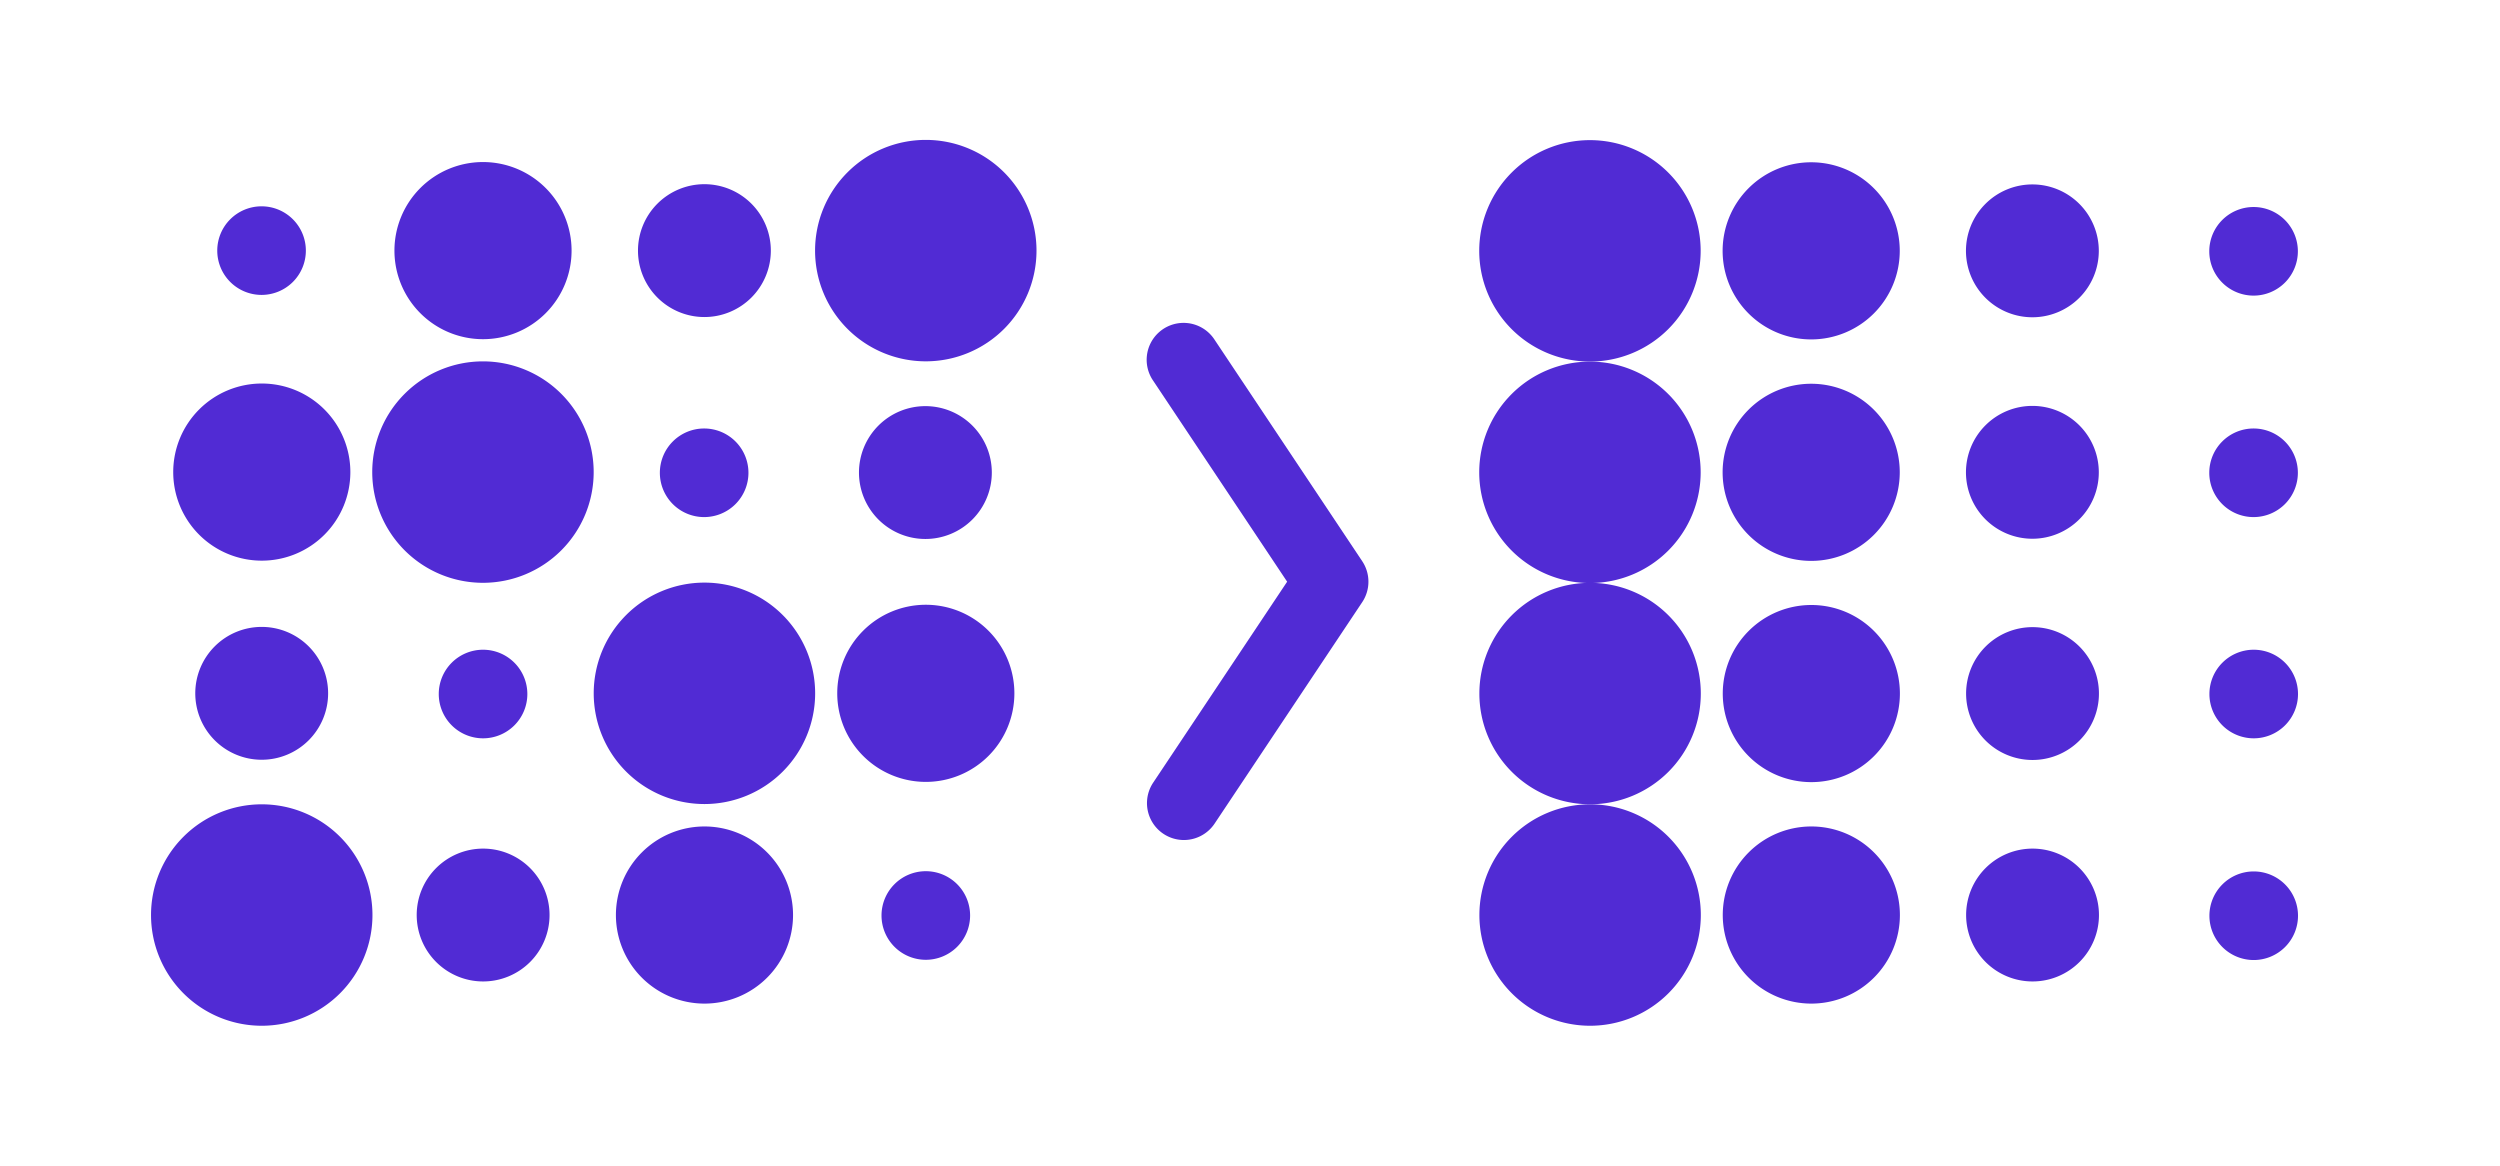 <svg width="81.5pt" height="38pt" version="1.1" viewBox="-6 -6 106.28 50" xmlns="http://www.w3.org/2000/svg">
 <g>
  <path fill="#512BD4" d="m44.286 7.85a1.583 1.583 0 0 0-1.299 2.481l5.746 8.621-5.746 8.619a1.583 1.583 0 1 0 2.635 1.756l6.332-9.498a1.583 1.583 0 0 0 0-1.756l-6.332-9.498a1.583 1.583 0 0 0-1.336-0.725z"/>
  <path fill="#512BD4" d="m37.982 4.75a4.749 4.749 0 0 1-4.749 4.749 4.749 4.749 0 0 1-4.749-4.749 4.749 4.749 0 0 1 4.749-4.749 4.749 4.749 0 0 1 4.749 4.749z"/>
  <path fill="#512BD4" d="m18.039 4.75a3.799 3.799 0 0 1-3.799 3.799 3.799 3.799 0 0 1-3.799-3.799 3.799 3.799 0 0 1 3.799-3.799 3.799 3.799 0 0 1 3.799 3.799z"/>
  <path fill="#512BD4" d="m26.586 4.75a2.849 2.849 0 0 1-2.849 2.849 2.849 2.849 0 0 1-2.849-2.849 2.849 2.849 0 0 1 2.849-2.849 2.849 2.849 0 0 1 2.849 2.849z"/>
  <path fill="#512BD4" d="m6.641 4.75a1.9 1.9 0 0 1-1.9 1.9 1.9 1.9 0 0 1-1.9-1.9 1.9 1.9 0 0 1 1.9-1.9 1.9 1.9 0 0 1 1.9 1.9z"/>
  <path fill="#512BD4" d="m36.065 14.27a2.849 2.849 0 0 1-2.849 2.849 2.849 2.849 0 0 1-2.849-2.849 2.849 2.849 0 0 1 2.849-2.849 2.849 2.849 0 0 1 2.849 2.849z"/>
  <path fill="#512BD4" d="m8.55 14.25a3.799 3.799 0 0 1-3.799 3.799 3.799 3.799 0 0 1-3.799-3.799 3.799 3.799 0 0 1 3.799-3.799 3.799 3.799 0 0 1 3.799 3.799z"/>
  <path fill="#512BD4" d="m18.987 14.25a4.749 4.749 0 0 1-4.749 4.749 4.749 4.749 0 0 1-4.749-4.749 4.749 4.749 0 0 1 4.749-4.749 4.749 4.749 0 0 1 4.749 4.749z"/>
  <path fill="#512BD4" d="m25.626 14.28a1.9 1.9 0 0 1-1.9 1.9 1.9 1.9 0 0 1-1.9-1.9 1.9 1.9 0 0 1 1.9-1.9 1.9 1.9 0 0 1 1.9 1.9z"/>
  <path fill="#512BD4" d="m28.487 23.74a4.749 4.749 0 0 1-4.749 4.749 4.749 4.749 0 0 1-4.749-4.749 4.749 4.749 0 0 1 4.749-4.749 4.749 4.749 0 0 1 4.749 4.749z"/>
  <path fill="#512BD4" d="m37.033 23.74a3.799 3.799 0 0 1-3.799 3.799 3.799 3.799 0 0 1-3.799-3.799 3.799 3.799 0 0 1 3.799-3.799 3.799 3.799 0 0 1 3.799 3.799z"/>
  <path fill="#512BD4" d="m7.596 23.74a2.849 2.849 0 0 1-2.849 2.849 2.849 2.849 0 0 1-2.849-2.849 2.849 2.849 0 0 1 2.849-2.849 2.849 2.849 0 0 1 2.849 2.849z"/>
  <path fill="#512BD4" d="m16.142 23.77a1.9 1.9 0 0 1-1.9 1.9 1.9 1.9 0 0 1-1.9-1.9 1.9 1.9 0 0 1 1.9-1.9 1.9 1.9 0 0 1 1.9 1.9z"/>
  <path fill="#512BD4" d="m9.498 33.25a4.749 4.749 0 0 1-4.749 4.749 4.749 4.749 0 0 1-4.749-4.749 4.749 4.749 0 0 1 4.749-4.749 4.749 4.749 0 0 1 4.749 4.749z"/>
  <path fill="#512BD4" d="m27.539 33.25a3.799 3.799 0 0 1-3.799 3.799 3.799 3.799 0 0 1-3.799-3.799 3.799 3.799 0 0 1 3.799-3.799 3.799 3.799 0 0 1 3.799 3.799z"/>
  <path fill="#512BD4" d="m17.094 33.25a2.849 2.849 0 0 1-2.849 2.849 2.849 2.849 0 0 1-2.849-2.849 2.849 2.849 0 0 1 2.849-2.849 2.849 2.849 0 0 1 2.849 2.849z"/>
  <path fill="#512BD4" d="m35.134 33.27a1.9 1.9 0 0 1-1.9 1.9 1.9 1.9 0 0 1-1.9-1.9 1.9 1.9 0 0 1 1.9-1.9 1.9 1.9 0 0 1 1.9 1.9z"/>
  <path fill="#512BD4" d="m66.471 4.76a4.749 4.749 0 0 1-4.749 4.749 4.749 4.749 0 0 1-4.749-4.749 4.749 4.749 0 0 1 4.749-4.749 4.749 4.749 0 0 1 4.749 4.749z"/>
  <path fill="#512BD4" d="m75.011 4.76a3.799 3.799 0 0 1-3.799 3.799 3.799 3.799 0 0 1-3.799-3.799 3.799 3.799 0 0 1 3.799-3.799 3.799 3.799 0 0 1 3.799 3.799z"/>
  <path fill="#512BD4" d="m83.549 4.76a2.849 2.849 0 0 1-2.849 2.849 2.849 2.849 0 0 1-2.849-2.849 2.849 2.849 0 0 1 2.849-2.849 2.849 2.849 0 0 1 2.849 2.849z"/>
  <path fill="#512BD4" d="m92.088 4.78a1.9 1.9 0 0 1-1.9 1.9 1.9 1.9 0 0 1-1.9-1.9 1.9 1.9 0 0 1 1.9-1.9 1.9 1.9 0 0 1 1.9 1.9z"/>
  <path fill="#512BD4" d="m66.471 14.26a4.749 4.749 0 0 1-4.749 4.749 4.749 4.749 0 0 1-4.749-4.749 4.749 4.749 0 0 1 4.749-4.749 4.749 4.749 0 0 1 4.749 4.749z"/>
  <path fill="#512BD4" d="m75.011 14.26a3.799 3.799 0 0 1-3.799 3.799 3.799 3.799 0 0 1-3.799-3.799 3.799 3.799 0 0 1 3.799-3.799 3.799 3.799 0 0 1 3.799 3.799z"/>
  <path fill="#512BD4" d="m83.549 14.26a2.849 2.849 0 0 1-2.849 2.849 2.849 2.849 0 0 1-2.849-2.849 2.849 2.849 0 0 1 2.849-2.849 2.849 2.849 0 0 1 2.849 2.849z"/>
  <path fill="#512BD4" d="m92.088 14.28a1.9 1.9 0 0 1-1.9 1.9 1.9 1.9 0 0 1-1.9-1.9 1.9 1.9 0 0 1 1.9-1.9 1.9 1.9 0 0 1 1.9 1.9z"/>
  <path fill="#512BD4" d="m66.477 23.75a4.749 4.749 0 0 1-4.749 4.749 4.749 4.749 0 0 1-4.749-4.749 4.749 4.749 0 0 1 4.749-4.749 4.749 4.749 0 0 1 4.749 4.749z"/>
  <path fill="#512BD4" d="m75.017 23.75a3.799 3.799 0 0 1-3.799 3.799 3.799 3.799 0 0 1-3.799-3.799 3.799 3.799 0 0 1 3.799-3.799 3.799 3.799 0 0 1 3.799 3.799z"/>
  <path fill="#512BD4" d="m83.555 23.75a2.849 2.849 0 0 1-2.849 2.849 2.849 2.849 0 0 1-2.849-2.849 2.849 2.849 0 0 1 2.849-2.849 2.849 2.849 0 0 1 2.849 2.849z"/>
  <path fill="#512BD4" d="m92.094 23.77a1.9 1.9 0 0 1-1.9 1.9 1.9 1.9 0 0 1-1.9-1.9 1.9 1.9 0 0 1 1.9-1.9 1.9 1.9 0 0 1 1.9 1.9z"/>
  <path fill="#512BD4" d="m66.478 33.25a4.749 4.749 0 0 1-4.749 4.749 4.749 4.749 0 0 1-4.749-4.749 4.749 4.749 0 0 1 4.749-4.749 4.749 4.749 0 0 1 4.749 4.749z"/>
  <path fill="#512BD4" d="m75.017 33.25a3.799 3.799 0 0 1-3.799 3.799 3.799 3.799 0 0 1-3.799-3.799 3.799 3.799 0 0 1 3.799-3.799 3.799 3.799 0 0 1 3.799 3.799z"/>
  <path fill="#512BD4" d="m83.556 33.25a2.849 2.849 0 0 1-2.849 2.849 2.849 2.849 0 0 1-2.849-2.849 2.849 2.849 0 0 1 2.849-2.849 2.849 2.849 0 0 1 2.849 2.849z"/>
  <path fill="#512BD4" d="m92.094 33.28a1.9 1.9 0 0 1-1.9 1.9 1.9 1.9 0 0 1-1.9-1.9 1.9 1.9 0 0 1 1.9-1.9 1.9 1.9 0 0 1 1.9 1.9z"/>
 </g>
</svg>
